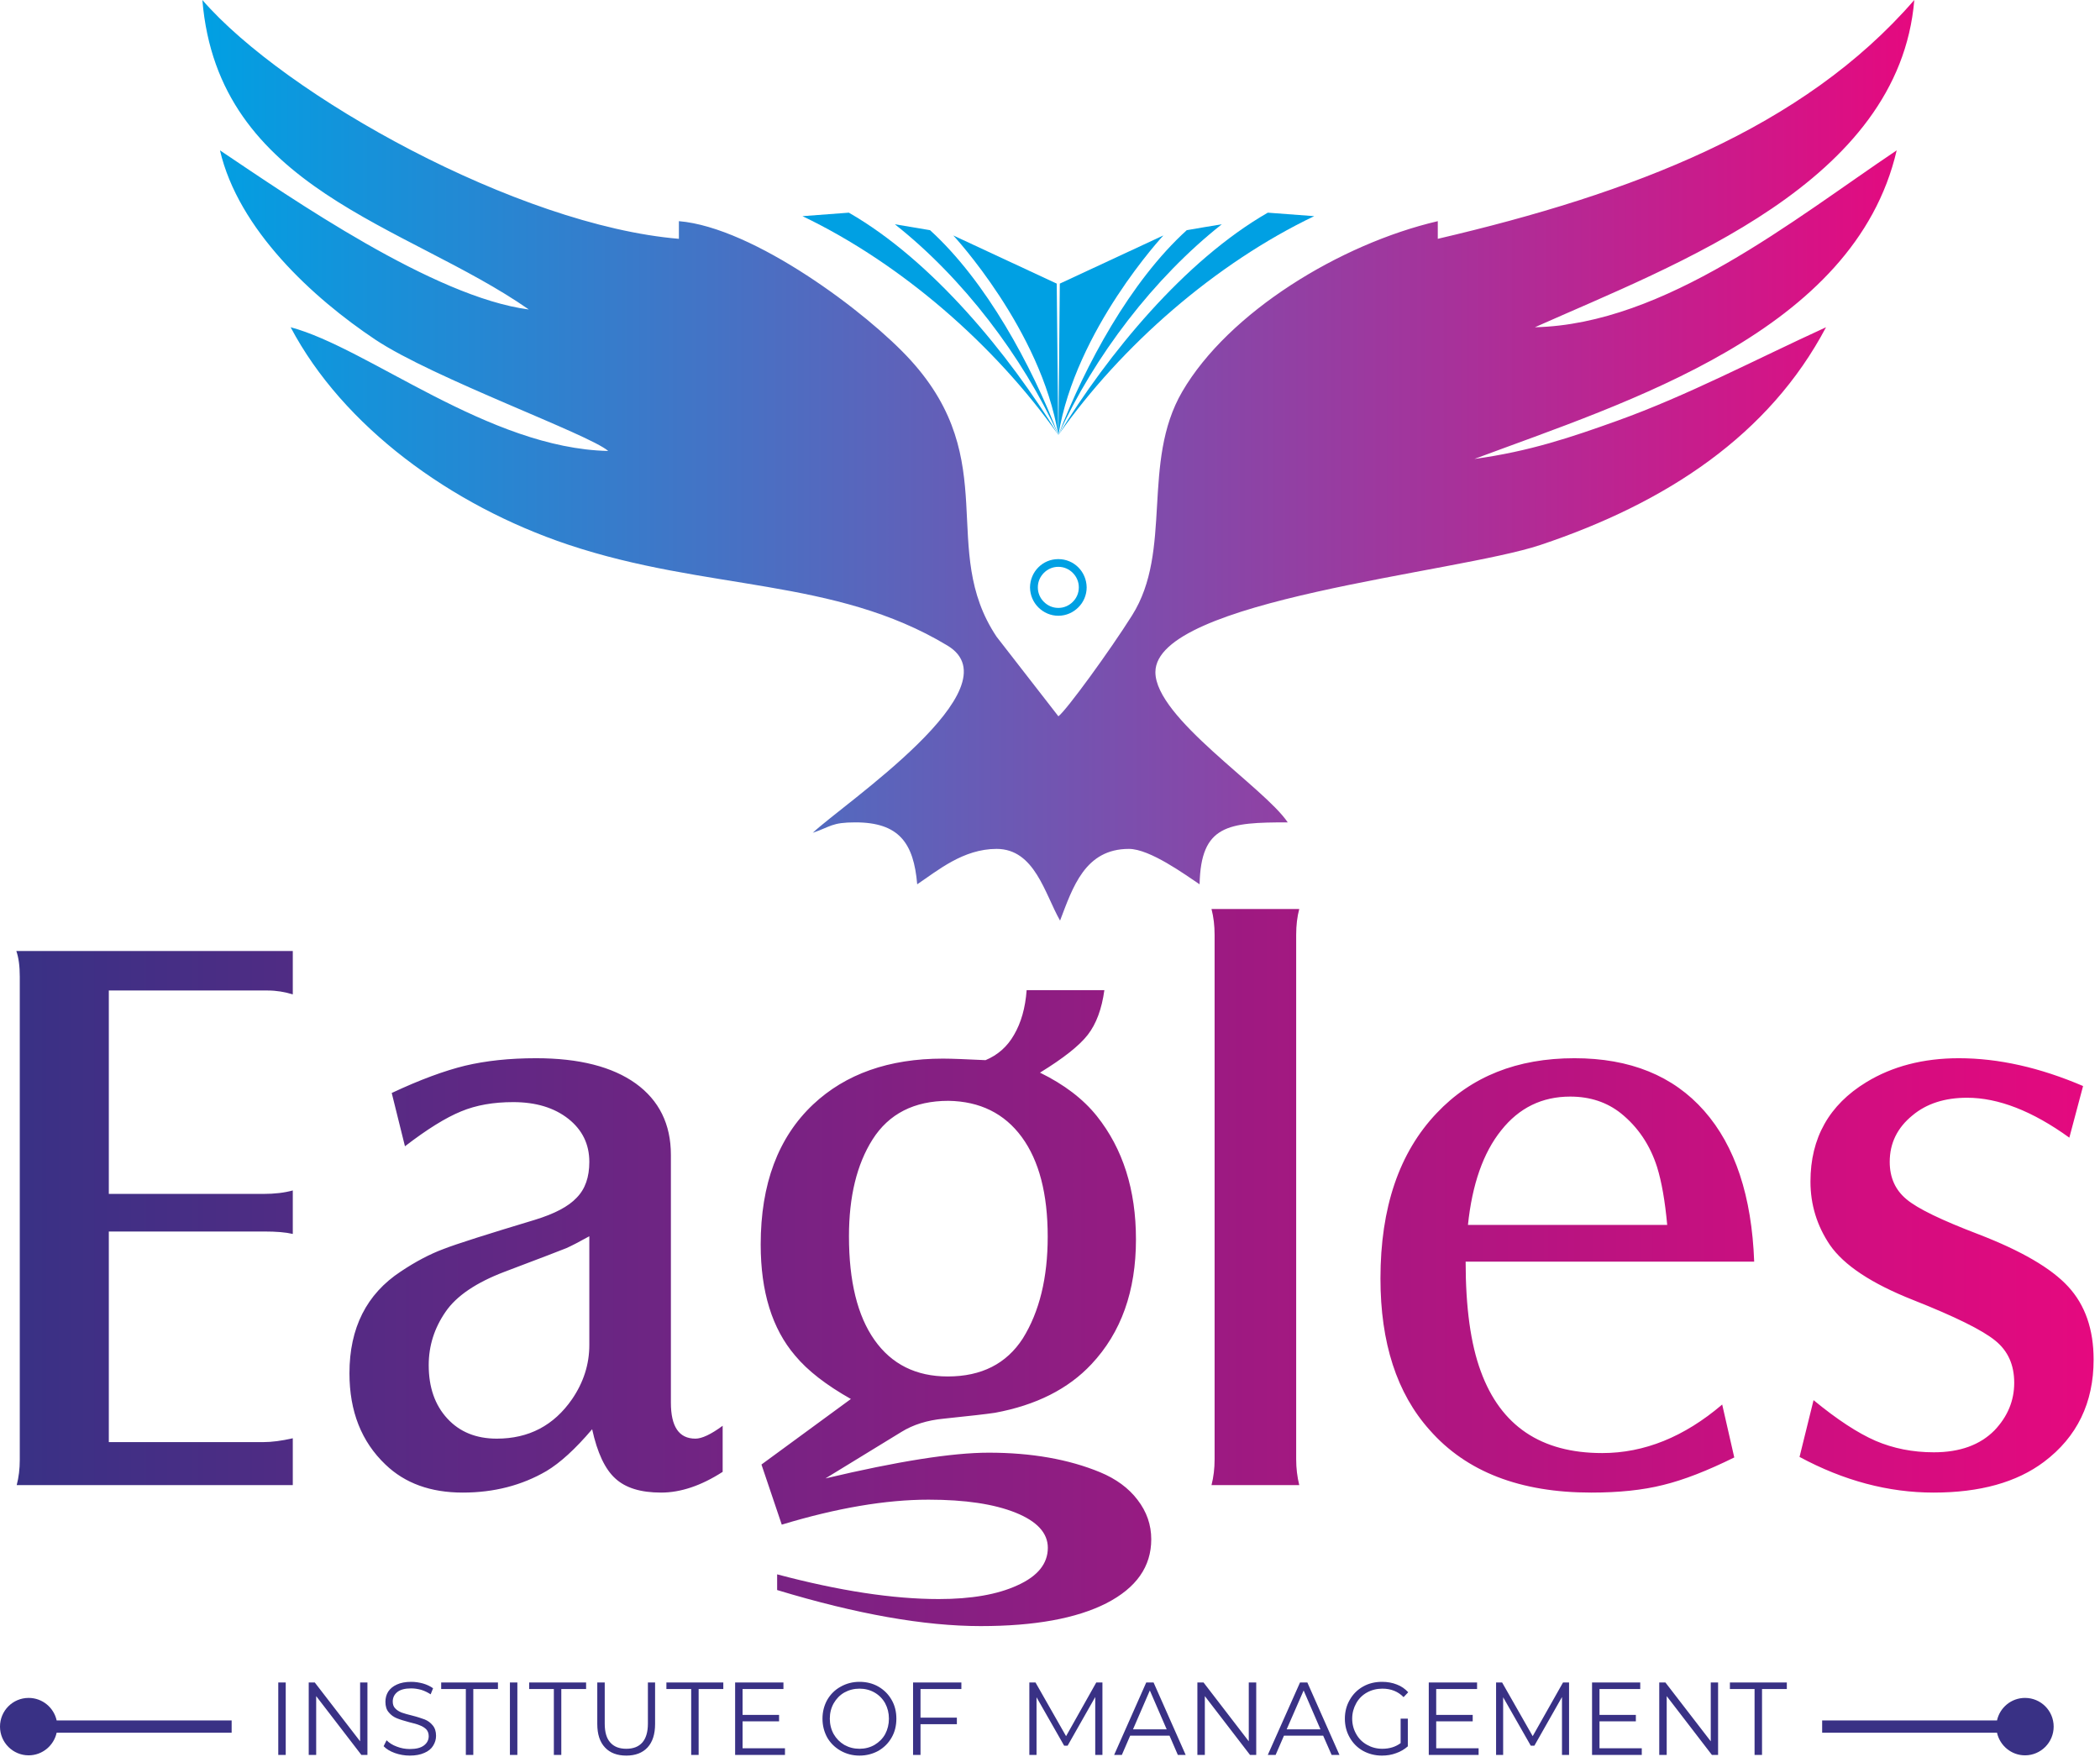 <svg width="153" height="128" viewBox="0 0 153 128" fill="none" xmlns="http://www.w3.org/2000/svg">
<path fill-rule="evenodd" clip-rule="evenodd" d="M1.189 69.297H21.332V72.459C20.742 72.28 20.143 72.177 19.507 72.177H7.928V86.999H19.198C20.012 86.999 20.724 86.915 21.332 86.746V89.916C20.817 89.794 20.134 89.738 19.254 89.738H7.928V105.085H19.17C19.797 105.085 20.518 104.992 21.332 104.804V108.219H1.217C1.367 107.646 1.441 107.037 1.441 106.371V71.173C1.441 70.395 1.357 69.775 1.189 69.297ZM43.142 104.147C41.915 105.592 40.801 106.605 39.809 107.196C38.021 108.237 35.99 108.763 33.716 108.763C31.376 108.763 29.504 108.087 28.081 106.718C26.34 105.057 25.46 102.853 25.46 100.067C25.46 96.764 26.705 94.297 29.195 92.656C30.29 91.924 31.329 91.38 32.312 91.014C33.276 90.639 35.494 89.935 38.948 88.894C40.39 88.453 41.419 87.918 42.018 87.271C42.636 86.642 42.936 85.779 42.936 84.663C42.936 83.368 42.421 82.327 41.401 81.52C40.371 80.714 39.042 80.31 37.385 80.31C35.962 80.31 34.699 80.526 33.594 80.986C32.471 81.445 31.113 82.29 29.504 83.528L28.54 79.644C30.599 78.678 32.386 78.021 33.884 77.656C35.391 77.299 37.104 77.111 39.06 77.111C42.196 77.111 44.611 77.731 46.315 78.95C48.018 80.179 48.879 81.915 48.879 84.147V102.205C48.879 103.96 49.469 104.832 50.667 104.832C51.135 104.832 51.8 104.523 52.651 103.894V107.252C51.079 108.266 49.581 108.763 48.168 108.763C46.68 108.763 45.575 108.425 44.826 107.731C44.078 107.055 43.516 105.855 43.142 104.147ZM42.936 90.085C42.177 90.507 41.625 90.789 41.269 90.948C40.923 91.089 39.416 91.671 36.758 92.674C34.689 93.462 33.257 94.429 32.461 95.592C31.647 96.774 31.235 98.059 31.235 99.476C31.235 101.089 31.684 102.384 32.593 103.369C33.491 104.344 34.689 104.832 36.196 104.832C38.527 104.832 40.352 103.875 41.681 101.952C42.514 100.733 42.936 99.419 42.936 98.012V90.085ZM56.957 111.099L55.478 106.718L61.993 101.943C60.215 100.939 58.848 99.888 57.931 98.781C56.255 96.821 55.422 94.129 55.422 90.686C55.422 86.277 56.695 82.881 59.241 80.479C61.609 78.256 64.764 77.14 68.704 77.14C69.36 77.14 70.389 77.186 71.803 77.252C72.683 76.886 73.385 76.276 73.881 75.404C74.395 74.522 74.704 73.444 74.798 72.149H80.461C80.274 73.519 79.871 74.607 79.253 75.404C78.636 76.201 77.466 77.121 75.771 78.162C77.531 79.025 78.916 80.076 79.918 81.333C81.809 83.706 82.763 86.699 82.763 90.31C82.763 94.082 81.687 97.102 79.516 99.41C77.831 101.211 75.491 102.393 72.495 102.947C71.887 103.04 70.633 103.181 68.742 103.378C67.562 103.491 66.533 103.81 65.672 104.344L60.14 107.731C65.4 106.483 69.369 105.855 72.037 105.855C75.144 105.855 77.859 106.333 80.152 107.281C81.303 107.759 82.221 108.425 82.876 109.288C83.55 110.161 83.877 111.117 83.877 112.168C83.877 114.157 82.792 115.705 80.601 116.83C78.42 117.937 75.369 118.491 71.447 118.491C67.347 118.491 62.405 117.618 56.62 115.864V114.72C61.132 115.92 65.054 116.521 68.395 116.521C70.754 116.521 72.664 116.192 74.115 115.526C75.603 114.86 76.342 113.941 76.342 112.787C76.342 111.708 75.556 110.855 73.993 110.226C72.43 109.598 70.324 109.279 67.656 109.279C64.53 109.279 60.954 109.888 56.957 111.099ZM69.107 80.216C66.598 80.216 64.754 81.164 63.566 83.04C62.424 84.851 61.853 87.196 61.853 90.085C61.853 93.359 62.47 95.883 63.715 97.646C64.96 99.41 66.739 100.301 69.051 100.301C71.513 100.301 73.328 99.372 74.517 97.534C75.734 95.582 76.333 93.106 76.333 90.113C76.333 86.99 75.706 84.579 74.442 82.853C73.179 81.136 71.4 80.254 69.107 80.216ZM94.66 66.239C94.511 66.792 94.436 67.421 94.436 68.124V106.342C94.436 106.99 94.511 107.609 94.66 108.219H88.267C88.417 107.628 88.492 107.009 88.492 106.342V68.124C88.492 67.44 88.417 66.82 88.267 66.239H94.66ZM126.354 106.202C124.398 107.168 122.676 107.843 121.169 108.209C119.68 108.585 117.93 108.763 115.936 108.763C110.76 108.763 106.838 107.252 104.161 104.204C101.765 101.53 100.576 97.843 100.576 93.162C100.576 87.993 101.943 83.978 104.676 81.108C107.194 78.444 110.535 77.111 114.71 77.111C118.754 77.111 121.908 78.387 124.164 80.948C126.42 83.509 127.627 87.168 127.805 91.933H106.782C106.782 95.264 107.147 97.928 107.886 99.926C109.337 103.903 112.276 105.883 116.732 105.883C119.793 105.883 122.704 104.71 125.474 102.346L126.354 106.202ZM106.95 89.26H121.468C121.309 87.524 121.066 86.126 120.729 85.038C120.214 83.425 119.334 82.13 118.108 81.136C117.088 80.32 115.852 79.907 114.401 79.907C112.351 79.907 110.676 80.723 109.375 82.365C108.064 83.997 107.259 86.295 106.95 89.26ZM131.109 106.164L132.13 102.027C133.852 103.444 135.359 104.429 136.651 104.992C137.942 105.545 139.356 105.827 140.891 105.827C142.791 105.827 144.26 105.292 145.309 104.232C146.273 103.219 146.75 102.065 146.75 100.761C146.75 99.466 146.301 98.444 145.374 97.693C144.448 96.933 142.463 95.948 139.384 94.729C136.37 93.537 134.348 92.205 133.318 90.714C132.382 89.325 131.905 87.787 131.905 86.098C131.905 82.928 133.262 80.507 135.977 78.856C137.867 77.702 140.123 77.111 142.716 77.111C145.599 77.111 148.613 77.787 151.767 79.138L150.766 82.9C148.079 80.958 145.59 79.991 143.315 79.991C141.686 79.991 140.357 80.423 139.337 81.277C138.232 82.177 137.68 83.303 137.68 84.663C137.68 85.817 138.092 86.718 138.906 87.393C139.721 88.078 141.462 88.913 144.111 89.926C147.256 91.136 149.455 92.412 150.691 93.763C151.917 95.095 152.535 96.868 152.535 99.072C152.535 102.224 151.327 104.71 148.922 106.521C146.928 108.022 144.242 108.763 140.872 108.763C137.587 108.763 134.329 107.9 131.109 106.164Z" fill="url(#paint0_linear_1_70)"/>
<path d="M20.274 122.6H20.817V127.881H20.274V122.6ZM26.77 122.6V127.881H26.33L23.036 123.594V127.881H22.493V122.6H22.933L26.237 126.887V122.6H26.77ZM29.859 127.928C29.476 127.928 29.11 127.862 28.764 127.74C28.408 127.609 28.146 127.45 27.95 127.243L28.165 126.812C28.352 126.999 28.596 127.159 28.904 127.271C29.213 127.393 29.532 127.45 29.859 127.45C30.318 127.45 30.655 127.365 30.889 127.187C31.113 127.018 31.235 126.793 31.235 126.512C31.235 126.305 31.17 126.136 31.048 126.005C30.917 125.883 30.767 125.789 30.589 125.724C30.412 125.648 30.159 125.573 29.831 125.498C29.447 125.395 29.139 125.301 28.914 125.208C28.68 125.114 28.483 124.973 28.324 124.776C28.156 124.588 28.081 124.326 28.081 124.007C28.081 123.735 28.146 123.491 28.277 123.275C28.418 123.059 28.624 122.881 28.914 122.75C29.195 122.618 29.55 122.553 29.962 122.553C30.262 122.553 30.543 122.6 30.823 122.675C31.104 122.759 31.348 122.872 31.553 123.022L31.376 123.463C31.16 123.322 30.926 123.209 30.683 123.134C30.44 123.069 30.196 123.031 29.962 123.031C29.513 123.031 29.176 123.116 28.951 123.294C28.727 123.472 28.614 123.707 28.614 123.988C28.614 124.194 28.671 124.373 28.802 124.495C28.923 124.626 29.082 124.72 29.27 124.795C29.457 124.86 29.709 124.936 30.028 125.011C30.402 125.104 30.702 125.208 30.936 125.292C31.17 125.386 31.366 125.527 31.525 125.724C31.684 125.911 31.769 126.164 31.769 126.483C31.769 126.755 31.694 126.99 31.553 127.215C31.422 127.431 31.207 127.609 30.917 127.731C30.627 127.862 30.271 127.928 29.859 127.928ZM33.94 123.078H32.143V122.6H36.28V123.078H34.483V127.881H33.94V123.078ZM37.151 122.6H37.694V127.881H37.151V122.6ZM40.352 123.078H38.555V122.6H42.702V123.078H40.895V127.881H40.352V123.078ZM45.631 127.928C44.967 127.928 44.443 127.731 44.078 127.337C43.703 126.943 43.516 126.371 43.516 125.62V122.6H44.059V125.602C44.059 126.211 44.19 126.671 44.461 126.971C44.733 127.281 45.117 127.431 45.631 127.431C46.137 127.431 46.53 127.281 46.801 126.971C47.063 126.671 47.204 126.211 47.204 125.602V122.6H47.728V125.62C47.728 126.371 47.541 126.943 47.176 127.337C46.811 127.731 46.286 127.928 45.631 127.928ZM50.358 123.078H48.552V122.6H52.698V123.078H50.901V127.881H50.358V123.078ZM57.191 127.393V127.881H53.559V122.6H57.079V123.078H54.102V124.964H56.761V125.433H54.102V127.393H57.191ZM62.62 127.928C62.115 127.928 61.656 127.806 61.244 127.572C60.832 127.337 60.505 127.018 60.271 126.615C60.046 126.202 59.924 125.752 59.924 125.236C59.924 124.729 60.046 124.269 60.271 123.866C60.505 123.463 60.832 123.134 61.244 122.909C61.656 122.675 62.115 122.553 62.62 122.553C63.126 122.553 63.584 122.665 63.996 122.9C64.399 123.134 64.726 123.453 64.96 123.866C65.194 124.269 65.307 124.729 65.307 125.236C65.307 125.752 65.194 126.211 64.96 126.615C64.726 127.027 64.399 127.346 63.996 127.581C63.584 127.806 63.126 127.928 62.62 127.928ZM62.62 127.431C63.023 127.431 63.388 127.337 63.715 127.149C64.043 126.952 64.305 126.699 64.492 126.361C64.67 126.024 64.764 125.648 64.764 125.236C64.764 124.823 64.67 124.457 64.492 124.119C64.305 123.782 64.043 123.519 63.715 123.331C63.388 123.144 63.023 123.05 62.62 123.05C62.218 123.05 61.853 123.144 61.516 123.331C61.188 123.519 60.935 123.782 60.739 124.119C60.552 124.457 60.458 124.823 60.458 125.236C60.458 125.648 60.552 126.024 60.739 126.361C60.935 126.699 61.188 126.952 61.516 127.149C61.853 127.337 62.218 127.431 62.62 127.431ZM67.066 123.078V125.161H69.715V125.639H67.066V127.881H66.523V122.6H70.043V123.078H67.066ZM80.32 122.6V127.881H79.796V123.66L77.784 127.206H77.531L75.519 123.678V127.881H74.995V122.6H75.444L77.671 126.512L79.871 122.6H80.32ZM85.207 126.474H82.342L81.734 127.881H81.172L83.512 122.6H84.046L86.386 127.881H85.815L85.207 126.474ZM85.001 126.014L83.774 123.181L82.548 126.014H85.001ZM91.525 122.6V127.881H91.075L87.781 123.594V127.881H87.238V122.6H87.687L90.982 126.887V122.6H91.525ZM96.401 126.474H93.546L92.938 127.881H92.367L94.716 122.6H95.25L97.59 127.881H97.019L96.401 126.474ZM96.205 126.014L94.979 123.181L93.743 126.014H96.205ZM102.046 125.236H102.57V127.253C102.326 127.468 102.046 127.637 101.718 127.75C101.39 127.872 101.053 127.928 100.688 127.928C100.174 127.928 99.715 127.806 99.303 127.581C98.891 127.346 98.573 127.027 98.339 126.615C98.105 126.211 97.983 125.752 97.983 125.236C97.983 124.729 98.105 124.269 98.339 123.866C98.573 123.453 98.891 123.134 99.303 122.9C99.715 122.665 100.174 122.553 100.698 122.553C101.082 122.553 101.447 122.618 101.774 122.75C102.102 122.872 102.373 123.069 102.598 123.313L102.261 123.669C101.858 123.256 101.344 123.05 100.716 123.05C100.305 123.05 99.93 123.144 99.593 123.331C99.256 123.519 98.994 123.782 98.807 124.119C98.62 124.457 98.517 124.823 98.517 125.236C98.517 125.648 98.62 126.024 98.807 126.352C98.994 126.69 99.256 126.952 99.593 127.14C99.921 127.328 100.295 127.431 100.707 127.431C101.241 127.431 101.681 127.29 102.046 127.018V125.236ZM107.727 127.393V127.881H104.096V122.6H107.615V123.078H104.638V124.964H107.297V125.433H104.638V127.393H107.727ZM114.317 122.6V127.881H113.802V123.66L111.79 127.206H111.528L109.515 123.678V127.881H109V122.6H109.44L111.668 126.512L113.877 122.6H114.317ZM119.615 127.393V127.881H115.992V122.6H119.503V123.078H116.535V124.964H119.184V125.433H116.535V127.393H119.615ZM125.175 122.6V127.881H124.726L121.431 123.594V127.881H120.888V122.6H121.337L124.641 126.887V122.6H125.175ZM127.833 123.078H126.036V122.6H130.183V123.078H128.376V127.881H127.833V123.078Z" fill="#393185"/>
<path fill-rule="evenodd" clip-rule="evenodd" d="M2.087 123.725C3.089 123.725 3.922 124.429 4.128 125.367H16.877V126.258H4.128C3.922 127.196 3.089 127.909 2.087 127.909C0.936 127.909 0 126.971 0 125.817C0 124.654 0.936 123.725 2.087 123.725ZM147.537 123.725C148.688 123.725 149.624 124.654 149.624 125.817C149.624 126.971 148.688 127.909 147.537 127.909C146.535 127.909 145.702 127.196 145.496 126.258H132.757V125.367H145.496C145.702 124.429 146.535 123.725 147.537 123.725Z" fill="#393185"/>
<path fill-rule="evenodd" clip-rule="evenodd" d="M59.215 60.685C60.544 60.235 60.581 59.925 62.322 59.925C65.505 59.925 66.572 61.436 66.825 64.438C68.322 63.434 70.176 61.858 72.609 61.858C75.389 61.858 76.12 65.132 77.233 67.083C78.16 64.653 79.049 61.858 82.251 61.858C83.776 61.858 86.36 63.744 87.399 64.438C87.492 60.104 89.467 59.925 93.82 59.925C92.126 57.383 84.179 52.318 84.179 48.978C84.179 43.697 106.119 41.755 112.231 39.71C121.461 36.623 128.902 31.68 133.039 23.846C127.779 26.257 122.93 28.828 117.838 30.657C114.515 31.848 111.464 32.89 107.42 33.443C118.559 29.287 135.108 24.212 138.187 10.957C130.69 15.985 121.33 23.631 111.829 23.846C122.135 19.25 138.365 13.312 139.47 0C131.354 9.372 118.896 14.1 104.753 17.402V16.116C97.629 17.777 89.505 22.758 86.135 28.537C83.121 33.715 85.47 40.113 82.475 44.85C80.856 47.421 77.701 51.755 77.112 52.196L72.609 46.398C68.35 40.029 73.059 33.631 66.347 26.248C63.221 22.805 54.909 16.567 49.462 16.116V17.402C37.752 16.426 20.8 6.989 14.744 0C15.886 13.828 29.627 16.342 38.529 22.552C31.621 21.661 21.231 14.447 16.027 10.957C17.365 16.726 22.803 21.717 27.343 24.747C31.583 27.571 42.919 31.642 44.313 32.861C35.59 32.674 26.838 25.357 21.175 23.846C24.994 31.079 32.847 36.82 41.374 39.681C51.511 43.077 60.778 42.064 69.034 47.045C74.098 50.104 61.461 58.565 59.215 60.685Z" fill="url(#paint1_linear_1_70)"/>
<path fill-rule="evenodd" clip-rule="evenodd" d="M77.112 31.698C81.708 25.16 88.559 19.193 95.748 15.751C94.625 15.666 93.501 15.582 92.369 15.497C86.285 18.996 80.725 25.788 77.112 31.698Z" fill="#00A0E3"/>
<path fill-rule="evenodd" clip-rule="evenodd" d="M77.112 31.698C72.506 25.16 65.655 19.193 58.466 15.751C59.589 15.666 60.722 15.582 61.845 15.497C67.929 18.996 73.489 25.788 77.112 31.698Z" fill="#00A0E3"/>
<path fill-rule="evenodd" clip-rule="evenodd" d="M77.112 31.698C79.714 25.957 84.076 20.244 89.018 16.342C88.166 16.482 87.314 16.623 86.463 16.773C82.353 20.507 79.059 26.614 77.112 31.698Z" fill="#00A0E3"/>
<path fill-rule="evenodd" clip-rule="evenodd" d="M77.112 31.698C74.5 25.957 70.138 20.244 65.196 16.342C66.048 16.482 66.9 16.623 67.761 16.773C71.861 20.507 75.155 26.614 77.112 31.698Z" fill="#00A0E3"/>
<path fill-rule="evenodd" clip-rule="evenodd" d="M77.112 31.698L77.215 20.666L84.759 17.158C84.759 17.158 78.366 24.025 77.112 31.698Z" fill="#00A0E3"/>
<path fill-rule="evenodd" clip-rule="evenodd" d="M77.102 31.698L76.99 20.666L69.455 17.158C69.455 17.158 75.848 24.025 77.102 31.698Z" fill="#00A0E3"/>
<path d="M77.112 40.732V40.742C77.673 40.742 78.188 40.967 78.563 41.342C78.937 41.717 79.162 42.233 79.171 42.796V42.805C79.171 43.368 78.937 43.894 78.563 44.259C78.188 44.635 77.673 44.869 77.112 44.869H77.102C76.541 44.869 76.026 44.635 75.651 44.259C75.277 43.884 75.052 43.377 75.043 42.805V42.796C75.052 42.233 75.277 41.717 75.651 41.342C76.026 40.967 76.531 40.742 77.102 40.742V40.732H77.112ZM77.112 41.304H77.102C76.691 41.304 76.325 41.473 76.054 41.745C75.783 42.017 75.614 42.383 75.614 42.796V42.805C75.614 43.218 75.783 43.593 76.054 43.856C76.325 44.128 76.691 44.297 77.102 44.297H77.112C77.524 44.297 77.889 44.128 78.16 43.856C78.431 43.593 78.6 43.218 78.6 42.805V42.796C78.6 42.383 78.431 42.017 78.16 41.745C77.889 41.473 77.524 41.304 77.112 41.304Z" fill="#00A0E3"/>
<defs>
<linearGradient id="paint0_linear_1_70" x1="1.191" y1="92.366" x2="152.533" y2="92.366" gradientUnits="userSpaceOnUse">
<stop stop-color="#393185"/>
<stop offset="1" stop-color="#E5097F"/>
</linearGradient>
<linearGradient id="paint1_linear_1_70" x1="14.743" y1="33.542" x2="139.472" y2="33.542" gradientUnits="userSpaceOnUse">
<stop stop-color="#00A0E3"/>
<stop offset="1" stop-color="#E5097F"/>
</linearGradient>
</defs>
</svg>
